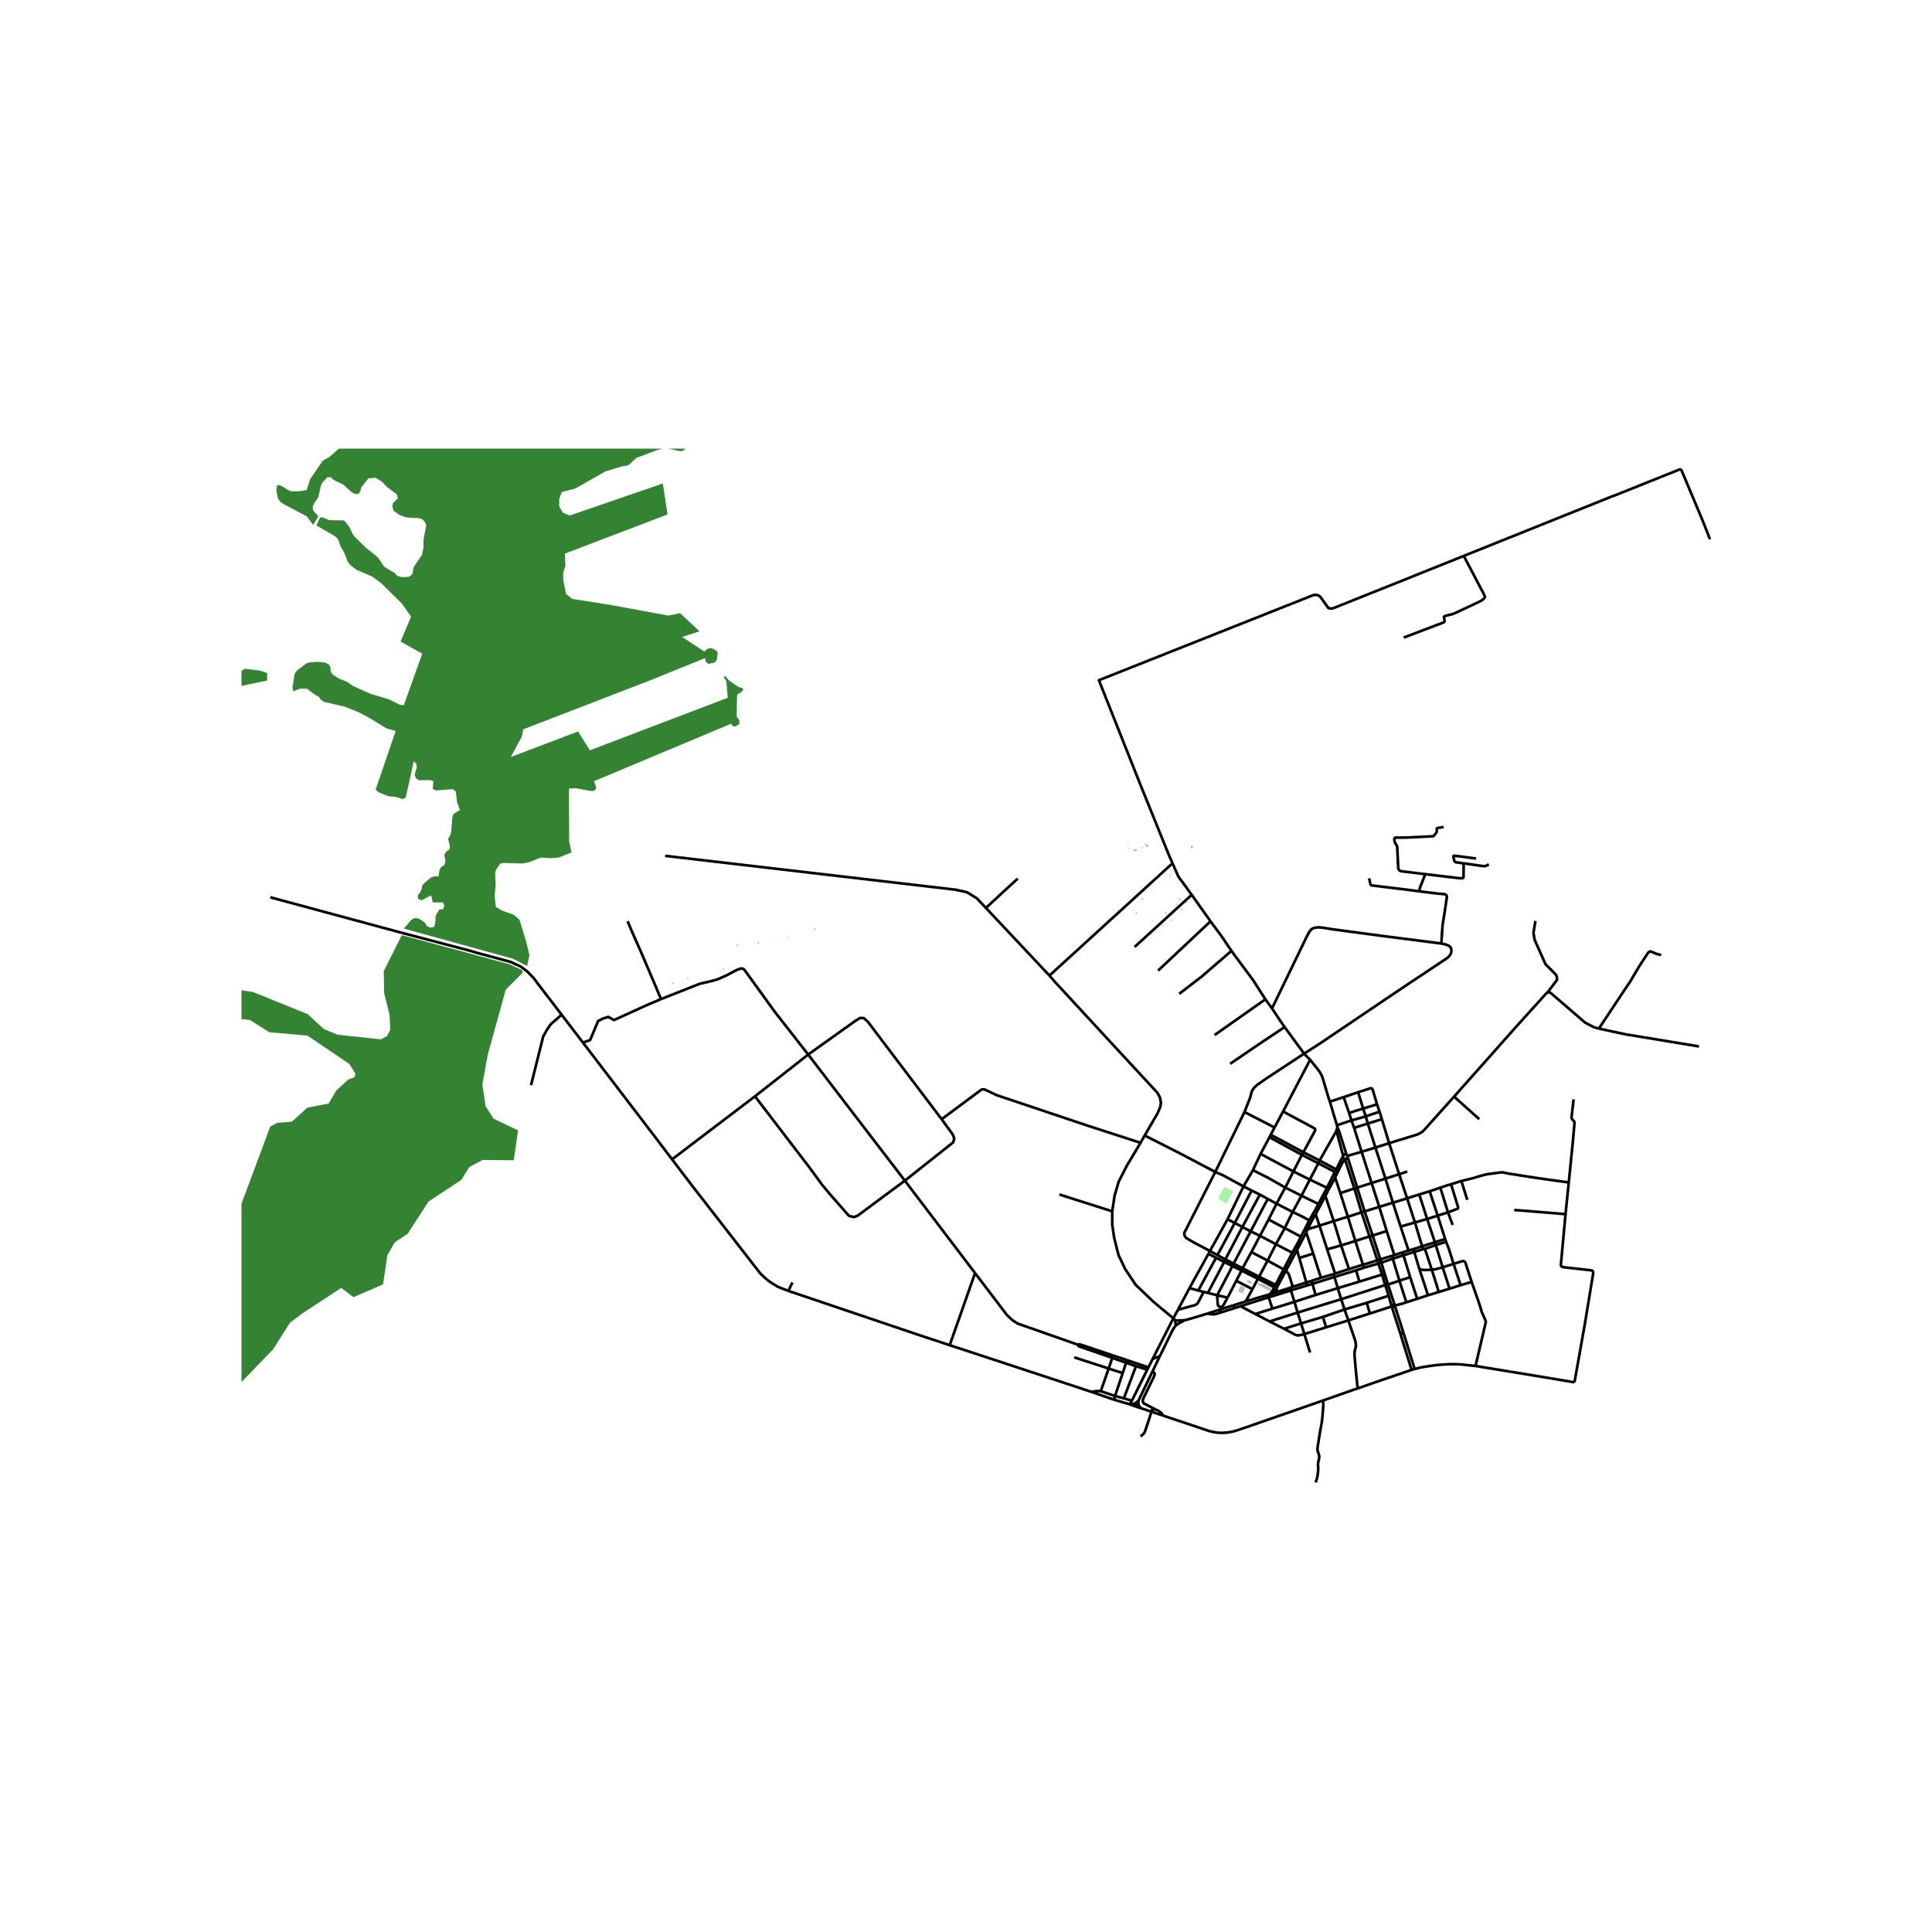 <svg xmlns="http://www.w3.org/2000/svg" width="960" height="960" viewBox="0 0 720 720"><defs><style>*{stroke-linejoin:round;stroke-linecap:butt}</style></defs><g id="figure_1"><path id="patch_1" d="M0 720h720V0H0z" style="fill:#fff"/><g id="axes_1"><path id="patch_2" d="M90 560.002h558V167.198H90z" style="fill:#fff"/><g id="LineCollection_1"><path d="m209.302 378.152-9.109-11.87-1.235-1.706-2.549-2.62-2.439-1.809-3.826-1.713-12.384-3.334-2.559-.77-26.376-6.936-48.094-13.002M209.302 378.152l7.94 10.389M197.903 404.414l4.507-18.09 1.514-2.717 1.363-1.938 4.015-3.517M424.287 521.965l5.202-10.852M424.287 521.965l-.932.8M424.287 521.965l-.083.89M293.812 481.084l1.49-3.153M285.765 476.828l1.38 1.033 2.723 1.695 3.944 1.528M353.926 501.312l-11.386-3.762-48.728-16.466M395.064 514.845l-41.138-13.533M395.064 514.845l11.699 3.87M433.431 527.548l17.365 5.81 1.412.297 1.573.274 1.539.058 2.077-.108 2.178-.414 2.229-.663 31.149-10.833M505.995 517.43l-1.126.34-11.916 4.199" clip-path="url(#pc56f2f2ab5)" style="fill:none;stroke:#000"/><path d="m490.304 552.448.53-1.615.201-1.01.186-1.649.042-1.176-.093-1.201.042-.538.135-.605.252-1.21.034-.546-.042-.53-.152-.58-.218-.505-.16-.497-.06-.471-.016-.523.135-1.043.748-4.713.731-4.017.244-2.103.252-3.264.085-1.358-.068-.663-.16-.662M425.222 524.802l3.263 1.091M425.222 524.802l-1.825-.584M425.222 524.802l-.564-.605-.32-.63-.134-.712M491.725 456.753l5.315-1.69M491.725 456.753l-4.415 1.35M491.725 456.753l-1.424-4.28M491.725 456.753l2.87 8.834M508.544 451.452l-2.767-8.863M508.544 451.452l5.458-1.682M508.544 451.452l-1.152.356M508.544 451.452l2.994 8.995M519.098 448.205l5.29-1.624M519.098 448.205l-5.096 1.565M519.098 448.205l-2.784-8.97M519.098 448.205l2.867 8.895M474.844 481.864l-1.535.433M474.844 481.864l.732-1.51M474.844 481.864l-.231 1.064M474.844 481.864l1.402-.48M487.31 458.103l1.446-2.908 1.545-2.721M487.31 458.103l-.528 1.162M497.566 438.823l.456-.974M497.566 438.823l1.935 5.82M497.566 438.823l-2.25 4.18M501.194 432.182l1.052-.891M501.194 432.182l.18.26 2.513 7.864.856 2.59M500.549 430.732l-.023.443.062.328.152.252.227.224.227.203M498.022 437.849l2.127-4.333.498-.684.547-.65M500.549 430.732l-.957 1.824-1.61 3.274M500.549 430.732l1.078-1.039M500.549 430.732l-2.506-9.28M497.982 435.83l-.53.903M497.982 435.83l-6.196-3.35M484.804 460.86l-1.057 2.135M484.804 460.86l-6.005-3.172M484.804 460.86l3.136-6.07M473.31 482.297l-.813.24M474.909 479.735l-.872 1.532-.728 1.03M507.392 451.808l-5.088 1.64M507.392 451.808l2.977 8.97M507.392 451.808l-2.65-8.913M513.32 469.67l.349 1.214M513.32 469.67l-2.958.943-2.423.716M513.32 469.67l1.094-.339M510.369 460.778l1.105 3.314 1.846 5.578M518.64 486.88l.106.33M518.64 486.88l-8.09 2.607M518.64 486.88l-.1-.35M519.786 486.538l-.119-.37M524.102 485.336l-1.649.53-2.667.672M519.786 486.538l.104.326M517.248 478.652l-.147-.481M521.52 477.26l-2.262.795-2.01.597M517.248 478.652l.12.372M514.414 469.331l-2.876-8.884M514.414 469.331l.353 1.233M514.414 469.331l4.28-1.314M464.195 485.03l-4.545 1.425M466.75 480.417l-2.007 3.714-.548.9" clip-path="url(#pc56f2f2ab5)" style="fill:none;stroke:#000"/><path d="m472.497 482.537-3.917 1.156-4.385 1.337M485.023 445.612l3.111-6.004M485.023 445.612l-3.28 6.046M485.023 445.612l6.296 3.07M485.023 445.612l-6.039-3.048M491.305 433.536l-3.17 6.072M491.305 433.536l6.147 3.197M491.305 433.536l.48-1.056M491.305 433.536l-6.125-3.161M473.086 423.806l-3.295 6.209M473.086 423.806l.466-.913M473.086 423.806l1.223.669 10.871 5.9M497.452 436.733l-.339.692M473.552 422.893l1.446-2.709M485.729 429.412l-10.848-5.823-1.33-.696M478.984 442.564l3.028-6.005M478.984 442.564l-3.254 6.014M466.923 436.087l5.726 2.887 6.335 3.59M491.319 448.682l-.832 1.598M494.066 443.51l-2.236 4.236-.511.936M469.791 430.015l-2.868 6.072M482.012 436.56l-11.16-5.964-1.06-.581M482.012 436.56l6.122 3.048M482.012 436.56l3.168-6.185M488.134 439.608l6.383 3.047M494.517 442.655l-.451.855M494.517 442.655l.799.348M494.517 442.655l2.596-5.23M495.316 443.003l-.438.845M450.92 466.21l6.553-11.826M450.92 466.21l-.57 1.061M452.89 436.758l-11.564 22.753.06.588.167.555.345.488.471.398 2.64 1.557 5.91 3.112M450.92 466.21l2.783 1.524M463.418 442.142l-5.945 12.242M463.418 442.142l3.039 1.544M463.418 442.142l3.505-6.055M452.89 436.758l2.884 1.234 7.644 4.15M452.89 436.758l10.89-22.338M426.593 423.167l10.462 5.294 3.33 1.706 12.504 6.591M481.743 451.658l-6.013-3.08M478.8 457.688l1.278-2.684 1.665-3.346" clip-path="url(#pc56f2f2ab5)" style="fill:none;stroke:#000"/><path d="m487.94 454.79-2.531-1.359-3.666-1.773M487.94 454.79l2.547-4.51M455.122 487.875l-5.184 1.676M455.122 487.875l.448-.834M455.122 487.875l-.78 1.437M455.122 487.875l4.528-1.42M475.73 448.578l-3.272-1.776M475.73 448.578l-2.969 5.914M485.18 430.375l.549-.963M478.19 414.171l1.384.806 10.242 5.505.193.187.089.231.016.237-.042.253-4.343 8.022M485.729 429.412l6.057 3.068M548.439 477.74l-4.112 1.201M541.703 471.015l3.246-1.027h.412l.412.15.294.281 2.372 7.322M549.885 509.057l3.802-16.217v-.431l-.101-.356-.194-.414-1.186-2.692-.647-2.187-.867-2.6-.74-2.071-1.513-4.348M462.3 486.793l5.513 2.897M462.3 486.793l10.496-3.342M462.3 486.793l-2.278.721M478.53 495.192l-5.382-2.725M478.53 495.192l6.345-1.991M486.096 497.17l-1.654.407-.48.067-.546-.009-.58-.149-4.306-2.294M517.492 482.909l1.047 3.621M517.492 482.909l-8.174 2.617M516.329 479.29l.423 1.153.74 2.466M473.148 492.467l-5.335-2.777M473.148 492.467l10.436-3.313M516.188 478.908l.14.381M516.188 478.908l-16.355 5.268M516.188 478.908l-.113-.39M525.532 475.968l-2.499-8.158M525.532 475.968l2.614 8.059M525.532 475.968l-4.012 1.292M467.813 489.69l6.37-1.983M515.056 474.986l1.02 3.531M515.056 474.986l-8.446 2.639M515.056 474.986l-1.387-4.102M438.176 493.97l1.264-.879.975-.503 1.119-.575M449.938 489.551l-6.169 1.854-1.089.312-1.146.296M437.962 492.053l.942.05 2.63-.09M432.227 505.43l4.78-9.78.64-.982.529-.698M437.962 492.053l.093.844.121 1.073M449.938 489.551l1.606.24.858.026.79-.142 1.15-.363M513.669 470.884l1.098-.32M513.669 470.884l-5.29 1.55M514.767 470.564l4.268-1.487M514.767 470.564l2.334 7.607M538.911 462.773l-.345-1.046M541.703 471.015l-1.548-4.953-.572-1.582-.672-1.707M538.911 462.773l-3.828 1.223M533.596 473.202l-2.573-7.795M537.64 472.299l-2.766.737-1.278.166M528.954 472.945l.627.19.685.125 1.337.04 1.993-.098M536.17 481.484l-.699-2.344-1.875-5.938M544.327 478.941l-4.12 1.317M544.327 478.941l-2.624-7.926M541.703 471.015l-4.062 1.284M532.792 443.95l3.975-1.344M532.792 443.95l-3.878 1.196M532.792 443.95l2.993 9.077M527.306 455.576l4.558-1.296M527.306 455.576l-5.34 1.524M527.306 455.576l-2.918-8.995M527.306 455.576l2.674 8.888M535.785 453.027l2.781 8.7M535.785 453.027l3.845-1.206M535.785 453.027l-3.921 1.253M546.808 447.136l-2.191-7.022M544.617 440.114l-3.848 1.224M584.627 440.665l-12.271-1.712-10.269-1.615-2.115-.452-1.425.129-1.345.182-1.38.199-1.471.165-1.48.357-2.01.546-1.59.505-2.11.547-2.544.598M536.767 442.606l2.48-.837 1.522-.43M539.63 451.82l3.553-1.358.143-.141.071-.186.013-.203-2.64-8.594M536.767 442.606l2.863 9.215M539.63 451.82l1.716 4.683M528.914 445.146l-4.526 1.435M528.914 445.146l2.95 9.134M531.864 454.28l2.881 8.684M534.745 462.964l-4.765 1.5M534.745 462.964l.338 1.032M538.566 461.727l-1.831.572-1.99.665M535.083 463.996l2.558 8.303M535.083 463.996l-4.06 1.411M537.64 472.299l2.566 7.96M540.206 480.258l-4.036 1.226M536.17 481.484l-4.029 1.242M531.023 465.407l-.681.15M532.141 482.726l-3.995 1.3M528.954 472.945l2.355 7.057.832 2.724M527.062 466.559l-.294-1.06M527.062 466.559l1.892 6.386M527.062 466.559l3.28-1.002M527.062 466.559l-4.029 1.25M526.768 465.499l-1.85.542M526.768 465.499l3.212-1.035M528.146 484.027l-4.044 1.309M523.033 467.81l-.412-1.052M523.033 467.81l-3.998 1.267M522.621 466.758l-3.001.952M522.621 466.758l2.297-.717M524.102 485.336l-2.582-8.076M521.52 477.26l-2.485-8.183M519.035 469.077l-.34-1.06M518.694 468.017l.926-.307M502.104 430.784l-.477-1.09M502.104 430.784l5.33-1.546M502.104 430.784l.142.507M595.87 383.334l9.973 2.137 27.314 4.506M510.55 489.487l-1.232-3.96M510.55 489.487l-8.061 2.59M509.318 485.526l-8.25 2.476M502.489 492.078l2.556 7.528.16.73.067.703.026.671-.328 1.391-.152.787-.042 1.028.518 5.987.572 5.649.13.878" clip-path="url(#pc56f2f2ab5)" style="fill:none;stroke:#000"/><path d="m526.06 510.515-13.488 4.588-6.577 2.327M502.489 492.078l-1.421-4.076M502.489 492.078l-8.283 2.573M501.068 488.002l-8.055 2.77M501.068 488.002l-1.235-3.826M499.833 484.176l-16.249 4.978M499.833 484.176l-1.296-4.125M498.537 480.051l8.073-2.426M498.537 480.051l-8.267 2.56M498.537 480.051l-1.225-4.154M497.312 475.897l-.39-1.051M497.312 475.897l8.061-2.48M497.312 475.897l-8.186 2.548M496.922 474.846l-4.654 1.359M496.922 474.846l.617-.215M506.61 477.625l-1.237-4.208M505.373 473.417l3.006-.983M494.206 494.65l-1.193-3.878M494.206 494.65l-8.11 2.52M493.013 490.772l-8.138 2.429M486.096 497.17l-1.221-3.97M486.096 497.17l2.122 6.884M484.875 493.2l-1.29-4.046M483.584 489.154l-1.185-4.004M482.399 485.15l7.87-2.54M482.399 485.15l-8.215 2.557M482.399 485.15l-1.312-4.266M481.087 480.884l-.3-.974M481.087 480.884l6.08-1.845M481.087 480.884l-6.474 2.044M480.787 479.91l-4.541 1.474M480.787 479.91l.972-.364M490.27 482.61l-1.144-4.165M489.126 478.445l-.396-1.084M489.126 478.445l-1.958.594M488.73 477.36l-1.898.599M488.73 477.36l3.538-1.155M474.184 487.707l-1.388-4.256M472.796 483.451l1.817-.523M472.796 483.451l-.299-.914M475.385 478.805l-4.118-2.015M475.385 478.805l-.476.93M478.362 473.044l-1.404 2.68-1.573 3.081M469.233 475.794l-.445.79M469.233 475.794l-6.146-3.147M472.391 469.798l-.917 1.706-2.24 4.29M469.233 475.794l2.034.996M462.695 473.5l6.093 3.085M463.087 472.647l-.177.398-.215.455M460.717 477.315l1.7-3.26.278-.555M459.29 471.844l1.176.563 2.229 1.093M468.788 476.585l2.076 1.068M466.75 480.417l1.1-2.093.938-1.74M474.909 479.735l-4.045-2.082M463.087 472.647l-3.351-1.727M466.37 466.61l-1.707 3.09-1.576 2.947M466.37 466.61l3.186-6.064M466.37 466.61l6.021 3.188M472.391 469.798l3.12-6.113M472.391 469.798l5.971 3.246M478.362 473.044l.875.473M478.362 473.044l3.238-6.187M479.237 473.517l1.315-2.425 2.796-5.268M481.76 479.546l-1.388-4.506-.53-.828-.605-.695M479.237 473.517l-3.661 6.837M481.76 479.546l5.072-1.587M469.556 460.546l3.205-6.054M469.556 460.546l5.955 3.139M469.556 460.546l-3.473-1.668M475.511 463.685l3.288-5.997M475.511 463.685l6.089 3.172M481.6 466.857l2.147-3.862M472.761 454.492l6.038 3.196M491.786 432.48l6.257-11.027M498.794 420.841l-.751.612M498.794 420.841l-.417-.723M501.627 429.693l-2.417-7.628-.416-1.224M478.19 414.171l-3.192 6.013M478.19 414.171l10.061-19.233M469.52 445.198l2.938 1.604M469.52 445.198l-3.063-1.512M469.52 445.198l-6.522 12.06M474.998 420.184l-11.218-5.764M485.993 392.664l-14.039 9.232-3.523 2.476-1.077 1.002-.58.837-.345.745-.53 2.08-2.12 5.384M530.342 465.557l-.362-1.093M524.388 446.581l-2.969-8.986M517.693 426.032l-5.112 1.632M517.693 426.032l-2.707-8.93M517.693 426.032l3.726 11.563M541.896 408.671l-11.16 12.458-.706.654-.857.555-1.094.497-10.386 3.197M524.918 466.041l-2.953-8.94M512.58 427.664l-5.146 1.574M512.58 427.664l-2.842-8.962M512.58 427.664l3.734 11.57M519.62 467.71l-2.835-8.937M514.002 449.77l-2.843-8.887M514.002 449.77l2.783 9.003M507.434 429.238l-2.796-8.91M507.434 429.238l3.725 11.645M499.5 444.644l5.243-1.749M499.5 444.644l2.804 8.803M504.743 442.895l1.034-.306M505.777 442.59l-3.53-11.3M505.777 442.59l5.382-1.707M511.16 440.883l5.154-1.649M516.314 439.234l5.105-1.64M521.42 437.595l3.036-1.024M508.379 472.434l-.44-1.105M507.94 471.329l-5.217 1.623M507.94 471.329l-2.836-8.845M502.304 453.447l-5.264 1.616M502.304 453.447l2.8 9.037M486.832 477.959l-2.626-9.145M486.832 477.959l.336 1.08M483.348 465.824l1.239-2.333M483.348 465.824l.858 2.99M486.782 459.265l2.616 7.907M486.782 459.265l-2.195 4.226M492.268 476.205l-2.87-9.033M497.539 474.63l-2.945-9.043M497.539 474.63l5.184-1.678M490.3 452.474l.92-1.678M502.723 472.952l-2.934-8.828M497.04 455.063l-3.112-9.38M497.04 455.063l2.75 9.06M493.928 445.684l.95-1.836M493.928 445.684l-2.708 5.112M484.206 468.814l5.192-1.642M494.594 465.587l5.195-1.463M499.79 464.124l5.314-1.64M505.104 462.484l5.265-1.706M510.369 460.778l1.169-.331M511.538 460.447l5.247-1.674M421.815 522.003l-2.99-.885M421.815 522.003l5.72-11.554M421.815 522.003l-.781 1.349M410.218 518.45l5.322 1.794M410.218 518.45l2.951-8.442M406.763 518.714l1.766-.315 1.69.051M414.492 506.044l-1.323 3.964M414.492 506.044l5.165 1.81M414.492 506.044l.318-.903M401.552 501.082l.43.625 12.51 4.337M400.336 505.843l12.833 4.165M413.17 510.008l5.231 1.697M418.401 511.705l1.256-3.851M418.401 511.705l-2.86 8.54M415.168 521.628l.372-1.384M415.168 521.628l-8.405-2.914M415.168 521.628l5.866 1.724M415.54 520.244l3.284.874M419.657 507.854l3.693 1.282M419.657 507.854l.344-.97M418.824 521.118l4.526-11.982M423.35 509.136l4.184 1.313M421.53 523.527l-.496-.175M421.53 523.527l1.093.432M423.355 522.764l-1.101.505-.723.258M422.623 523.96l.774.258M423.355 522.764l-.462.704-.27.491M427.534 510.449l.45-.886M427.984 509.563l-7.983-2.68M427.984 509.563l1.565-3.097M363.375 474.44l11.937 15.713 1.991 1.846 1.992 1.27 22.257 7.813M414.81 505.14l-12.52-4.184-.738.126M437.27 491.288l1.723-3.182M437.27 491.288l-7.721 15.178M437.27 491.288l.692.765M414.496 451.425v5.003l.74 4.97 1.615 6.361 2.522 5.268 3.869 5.797 6.647 6.346 7.38 6.118M414.496 451.425l-19.691-6.277M425.052 425.893l-5.04 8.404-3.094 6.03-1.514 5.102-.908 5.996M426.593 423.167l-1.541 2.726M391.093 363.56l2.026 2.34 18.993 20.573 19.241 20.794.937 1.751.352 1.913-.23 1.567-1.017 2.403-4.802 8.266M526.06 510.515l1.136-.324M526.06 510.515l-4.18-13.484M527.196 510.191l-4.177-13.508M549.885 509.057l-5.55-.588-1.91-.075-2.471.008-2.565.141-2.607.248-2.7.382-2.497.422-2.389.596M498.377 420.118l-.118-.77M498.377 420.118l-.334 1.335M502.775 414.792l-2.027-5.922M502.775 414.792l.883 2.759M508.014 413.127l-3.06.928-2.18.737M508.014 413.127l-1.884-6.096M508.014 413.127l.95 2.907M508.014 413.127l5.172-1.582M503.658 417.55l.98 2.777M503.658 417.55l5.307-1.516M503.658 417.55l-5.399 1.798M508.965 416.034l.773 2.668M508.965 416.034l5.146-1.73M514.11 414.304l-.924-2.759M514.11 414.304l.876 2.799M504.638 420.327l5.1-1.625M509.738 418.702l5.248-1.6M586.761 515.152l-15.338-2.567-21.538-3.528M485.993 392.664l1.552 1.62.706.654M495.618 410.56l-.496-1.4-2.296-7.712-.479-1.076-.69-1.135-.924-1.201-2.482-3.098M485.993 392.664l-7.252-9.91M537.128 351.618l1.59.348 1.143.455.555.407.353.596.127.638-.034.753-.202.63-.37.638-.496.538-.589.497-16.786 11.174-30.484 20.567-5.942 3.805M460.717 477.315l-3.227 6.273M460.717 477.315l6.034 3.102M250.458 432.059l30.898-23.49M285.765 476.828l-2.387-2.21-25.817-33.23-7.103-9.329M217.243 388.54l27.573 36.073 5.642 7.446M301.192 392.994l36.017 47.003M301.192 392.994l-19.836 15.576M246.342 372.326l14.465-5.72 3.901-.89 2.646-.735 3.392-1.485 3.713-1.98.896-.339.76-.24.67.041.588.414.584.768 10.887 15.053 12.348 15.78" clip-path="url(#pc56f2f2ab5)" style="fill:none;stroke:#000"/><path d="m350.923 417.092-27.502-36.308-1.44-1.337-1.452-.099-1.91 1.205-17.427 12.44M337.21 439.997l26.165 34.443M281.356 408.57l20.161 26.323 4.802 6.576 3.113 3.739 6.96 7.913 1.875.461 1.406-.577 17.536-13.008M350.923 417.092l4.125 5.687.585 1.5-.4 1.434-18.024 14.284M363.375 474.44l-9.45 26.872M425.052 425.893l-19.3-6.249-34.36-11.52-4.544-2.157-1.02.049-14.905 11.076M367.413 338.36l-3.375-3.592-3.684-2.262-4.304-.939-108.181-12.623M436.96 321.713l-45.867 41.847M545.504 207.17l-29.434 11.815-1.11.431-17.861 7.157-.976.232-1.077-.199-2.993-4.175-.875-.63-1.312-.132-.908.299-79.435 31.528 15.455 38.912 10.66 26.305 1.323 3M444.118 333.47l-4.967-6.796-2.19-4.961M391.093 363.56l-23.68-25.2M444.118 333.47l7.006 9.873M444.118 333.47l-21.293 19.44M451.124 343.343l-19.553 18.38M458.927 354.36l-3.7-5.467-4.103-5.55M471.567 372.408l-4.566-7.131-6.526-8.789-1.548-2.128" clip-path="url(#pc56f2f2ab5)" style="fill:none;stroke:#000"/><path d="m439.46 370.371 8.358-6.427 11.11-9.584M471.567 372.408l2.48 3.397M471.567 372.408l-18.946 13.337M474.048 375.805l3.355 5.044 1.338 1.905M458.44 396.444l10.756-7.32 9.545-6.37M474.048 375.805l12.993-26.887.714-1.309.513-.795.454-.48.623-.398.589-.19 1.354-.158 1.396.1 4.179.662 18.922 2.535 21.343 2.733M529.013 332.194l6.156.746 3.153.298.379.124.31.215.16.382.017.472-.832 5.64-.74 4.573-.488 6.974M626.434 174.752l7.808 18.57 3.027 7.642" clip-path="url(#pc56f2f2ab5)" style="fill:none;stroke:#000"/><path d="m545.504 207.17 55.335-22.213.841-.283 24.754-9.922M495.618 410.56l1.725 5.823.916 2.965M506.13 407.031l4.483-1.425.344-.05.278.092.193.215.123.216 1.635 5.466M443.286 480.035l7.064-12.764M443.286 480.035l-4.293 8.07M443.286 480.035l3.27.902M446.557 480.937l2.018.539M446.557 480.937l6.632-12.203M457.49 483.588l-1.92 3.453M457.49 483.588l-3.878-.886M448.575 481.476l-2.22 4.19-.344.34-.354.233-.471.181-6.193 1.686M448.575 481.476l1.573.356M453.612 482.702l.202 3.404.139.389.228.332.33.168 1.059.046M453.612 482.702l-3.464-.87M453.612 482.702l5.677-10.858M459.736 470.92l-3.094-1.576M459.736 470.92l6.347-12.042M459.736 470.92l-.447.924M472.458 446.802l-6.375 12.076M466.083 458.878l-3.085-1.62M457.473 454.384l2.677 1.392M462.998 457.258l-2.848-1.482M462.998 457.258l-6.356 12.086M456.642 469.344l-2.94-1.61M456.642 469.344l-.422.95M450.148 481.832l6.072-11.537M484.587 463.49l-.84-.495M491.22 450.796l-.733-.516M456.22 470.295l3.07 1.549M456.22 470.295l-3.03-1.561M450.35 467.271l2.84 1.463M497.113 437.425l.91.424M495.618 410.56l5.13-1.69M500.748 408.87l5.382-1.839M583.43 452.472l-1.727 18.804.013.315.1.22.16.194.27.132.908.17 9.776 1.094.37.107.26.166.13.248.026.298-.033.647-3.12 18.9-3.802 21.385M584.627 440.665l-1.196 11.807M586.442 409.698l-.786 6.689.067.38.135.286.247.328.412.377.148.232.088.285.008.39-.68 7.55-1.454 14.45M541.896 408.671l9.375 8.411M576.729 369.857l-.353.22-10.731 11.865-13.01 14.645-10.739 12.084M583.43 452.472l-17.39-1.414-1.732-.116M595.87 383.334l.571-.886 9.974-15.05.916-1.268 3.633-6.146 3.17-4.837.345-.336.232-.14.206-.067.269.02.332.08 1.905.824 1.11.265.538.1M576.729 369.857l.463-.05.412.084.378.215 12.261 10.585.572.448 3.246 1.697 1.808.498M217.243 388.54l2.676-.94 2.994-7.124 1.95-.96 1.817-.531 2.148 1.154 12.283-5.594 5.23-2.22M233.896 343.302l1.396 3.38 3.347 7.537 5.415 12.673 2.288 5.434M423.397 524.218l.236-.41.571-.953M572.213 343.202l-.74 4.44.437 2.585 4.037 9.078 3.935 3.976.303.762.067 1.126-3.523 4.688M523.019 496.683l-3.13-9.819M523.019 496.683l-1.14.348M521.88 497.03l-3.134-9.82M494.878 443.848l-.812-.338M460.022 487.514l-.372-1.06M460.022 487.514l-5.68 1.798M476.246 481.384l-.67-1.03M517.368 479.024l-1.04.265M517.368 479.024l2.3 7.145M517.1 478.17l-1.025.347M519.89 486.864l-1.144.346M519.667 486.169l-1.128.361M529.013 332.194l.017-.488.05-.456.118-.497 1.96-4.978" clip-path="url(#pc56f2f2ab5)" style="fill:none;stroke:#000"/><path d="m545.521 321.774-.059.505-.059 4.771-.437.266-1.278-.05-12.53-1.491M538.011 308.223l-2.178.315-.362.232-.05.256.017 1.003-.379.587-.816.978-.344.066-10.016.48-3.6.009-.32.041-.293.216-.042.406.126.927.269.613.42.613.245.472.403 8.209.143.398.437.455.58.19 8.907 1.086M529.013 332.194l-4.28-.588-5.248-.63-6.963-.852-1.245-.141-.26-.1-.178-.157-.134-.248-.462-2.138M470.864 477.653l.403-.863M414.81 505.14l5.19 1.743M428.485 525.893l.636.212M428.485 525.893l1.883-.76M433.431 527.548l-4.31-1.443M430.368 525.133l1.556.737.959.812.548.866M429.489 511.113l.686.478.177.605-.379.969-3.868 7.95-.286.945.37.911 4.18 2.162M429.489 511.113l2.738-5.684M429.549 506.466l1.35-.565 1.328-.472M429.12 526.105l-1.434 4.436-1.093 3.214-.42.58-1.11.977M367.413 338.36l8.672-8.013 3.212-2.915M545.521 321.774l-2.91-.43-.42-.175-.22-.389-.335-1.524.092-.299.278-.065 8.064 1.06M545.521 321.774l.555.042 5.18.753 1.64.224.74-.05 1.21-.604M545.504 207.17l7.417 14.118.463 1.027-.034.348-.58.639-.858.645-9.233 4.333-1.237.53-2.06.513-1.06.323-.21.232.236 1.54-.076.382-.345.183-14.809 5.624M466.457 443.686l-6.307 12.09M460.15 455.776l-6.447 11.958" clip-path="url(#pc56f2f2ab5)" style="fill:none;stroke:#000"/></g><g id="PatchCollection_1"><path d="m-200.798 111.93 5.49-17.381-3.922-.129-18.82-6.952-2.745.386-6.143 22.788-10.456-4.377.523 8.498-1.438 7.338-1.307 5.02h-2.091l1.045-6.436-.784-3.09v-1.674l-4.574-3.219-3.268-2.575-.718-.873 8.495-30.642 47.052 10.944 7.71-23.304-55.808-17.381 3.398-22.533 1.177-.386 56.593 17.125 6.142-11.974 1.177-9.915 8.887-39.012-18.69-5.794-9.149-2.961-2.222-.902-1.699 6.566-.915 2.447-1.176.257-1.83.258-1.699-1.287 2.614-5.151.915-6.309.392-3.348 1.569-.386 5.489 1.545 4.836 1.417 12.285 3.348 10.325 3.99 3.921 1.804 4.444-12.361.915-9.4-5.62-3.347-6.143-1.674-2.483 1.159-4.051 1.288-4.967 2.96-3.006.902-2.614-.772 4.836-2.06 1.96-3.477.393-1.545h4.313l13.592-4.636 6.273-6.309 2.092-5.665 4.051-11.331.654-5.408 4.967-6.566 4.313-13.778 1.568-6.438.13-1.182-6.534-1.932-4.705-7.467-.131-5.151-1.569-2.318-30.714-12.361-2.353 4.377-.653 3.22.392 3.605-.26.773h-.916l-1.96-.902-1.046-.9-.915-1.289 5.358-19.572 4.836.902 6.928-21.89 3.92 1.159 4.314-10.817 10.848 2.962-9.28 33.736 17.514 5.923 7.45 3.348 5.49.644 2.613-1.159 2.221-6.695 11.895 2.832 1.306 8.112 3.66 9.142-3.921 10.559-16.6-3.863-1.567 6.052-1.307.902-1.961 7.854.654 2.833-2.745 10.815 17.514 4.893-.784 8.37 30.452 8.884 7.581 1.546-.653 9.527-.262 2.833.654 5.022-.523 3.09-2.876-.901-46.79-14.293-.915 7.082-10.717-2.06-8.103-3.09-.915.772.523 2.318 3.398 2.447 19.082 5.922-3.399 15.709.131 1.03 61.298 16.609-1.046 15.193 19.083 5.794 5.489 1.417 3.66-1.16.722.939-1.666 2.736-.794 3.752-2.777 7.425-46.375-13.003-1.045 3.863.13 4.249-.261 3.476-1.046 1.416-1.176-2.446-.523-2.318 1.176-3.733-1.045-3.735-1.7-2.446-31.367-9.657-1.96 4.636-12.025-2.447-3.006 1.16-3.398 5.278-4.836 8.626-.13 4.636 4.051 2.317 5.62 14.55 2.091 2.96.915 9.4 1.307 1.416 73.534 23.945 1.5 4.708 37.24 14.948 22.056 9.877 30.078 6.824 16.042 5.207 32.66-15.336 10.119 2.757 18.515 4.878 20.236 6.998 10.119 2.757-5.813 21.843-12.056-2.12-8.611 6.15-4.09 6.15-5.168 9.118-3.66 1.485-21.097-17.814-6.89-2.969-24.542-6.998-11.84 35.84 10.118 2.12 5.597.636-1.291 4.665 4.951 2.12 2.368 3.606-2.153 4.03-5.812-.637-4.736-2.545-2.584-.212-10.334 5.726-1.722 7.21-4.306 3.605-2.368 6.15 4.306 4.878-4.09 2.544-6.674 4.665-4.771 3.227-3.285.957-3.134-1.393-14.165-12.318-3.873.98-8.19 3.38-5.865 3.925-3.985 1.962-10.513-.545-3.763 2.507-3.541 2.616-10.57 27.416-1.389.456-.926-3.345.772-3.8-6.328-1.673-1.853 4.561-12.04-2.129-.926-3.496-11.816 5.769-7.697-3.44 11.109-6.252 6.903-2.814.952-6.018-1.11-3.595 1.269-3.282 2.618.077-.714 3.127 3.016-.078 1.349-1.095 10.014-31.394.927-7.754.926-5.17-5.866-5.017 8.18-2.128 3.088-7.45 3.241-6.842-.154-6.843-8.798-5.321-2.316-5.474-3.704-6.538-2.007-2.737-5.093-1.673-3.972 15.241-2.418 6.618-31.31-12.244.45-21.606-42.262-.554-21.365-2.03zM149.75 348.503l40.23 10.868 4.643 2.187.135.994-6.257 6.229-6.728 24.252-2.018 11.132 1.211 8.084 2.96 4.639 9.15 4.373-1.615 11.132-11.572-.133-4.978 2.65-2.96 4.772-12.245 8.084-7.804 12.059-4.844 3.18-2.69 4.772-1.615 10.866-11.034 4.77-4.574-3.444-14.533 9.54-4.574 3.446-6.19 9.807-19.913 20.673-.27 10.866 2.422 4.77.808 5.036-2.422.265-7.804 4.241-4.306 3.445-3.499 3.976-1.076 3.975 4.575 2.916 5.92 9.01 15.339 5.036 5.113-.265 2.153-5.035 4.306-3.843.539 2.782-3.096 4.639-.807 5.3 1.076 5.301 4.037 3.445-1.48 5.433 2.691 10.601 3.23 4.373.672 2.65-2.556 1.325-7.266-4.505-1.48-2.253-2.153-13.25-7.132-4.506-1.345-2.518-6.593-5.698-2.691.927-20.586-2.12-2.96.795-3.23 8.083-3.499 15.77L38.34 618.58l-8.073 7.95-7.535 26.503 3.498 3.976 2.153 4.77-11.033 18.816-3.767 10.866v5.3l5.92 9.01 4.575 2.915 5.113 1.325 10.764-1.325 10.226 3.18 10.495-2.12 7.266 7.95 5.113 1.06 10.495-2.65 12.447-.728 1.614-12.19 4.373-6.89.538 6.625-4.305 14.244 3.296 2.12.27 1.325-3.5 6.095-1.48.133-4.44-3.71-2.825-.133-6.392 2.982-2.488-1.26-7.064 1.59-.539 1.26 1.077.86-.808 1.06-15.271-4.77-3.432-2.186-12.85-2.981-1.412.265-4.844 5.035-2.691 4.97-.673 7.22.942 5.168-3.633 7.023.135 5.167 7.265 14.443.404 7.95 2.018 2.12 3.23 11.13 3.498 4.506-.27 2.517-2.152 1.59 2.288 15.502-1.346 7.95 1.884 4.77-1.211 4.373 42.518 3.577.27.862-.404 5.498-3.23 12.786-.067 10.666-10.024-.066-2.893 17.356-25.161.2-1.346 2.914 1.346 3.71 15.137 1.656 6.862-.464.875 2.584 6.593 1.656 3.835-1.59 6.324-5.366 5.449.133 15.608 5.3 2.624 10.467 1.816 2.185 5.786 3.512 27.18 1.656 5.046-1.391-.404-6.691 3.23-4.373 3.296-9.075.942-.994 2.69.132 1.01.862-2.489 5.1-2.018 10.666 3.969 7.354-2.153 1.656-4.373.33-2.826-.927-27.987-1.258-.672 2.583-2.22 1.657-2.625-.994-2.354-3.445-40.837-.596-.404 8.149 5.584 5.83 1.582 3.013-.27 1.358-2.792 1.855-2.96-2.12-2.792-4.935-3.935-3.875-4.777-8.878-24.623-1.523-1.346.596-4.844 17.886-5.853 3.776-2.758 3.511 1.883 1.656 6.526.067 8.747 4.372 4.978 6.36-1.144 2.053 1.413 3.578 4.575 2.583.807 9.34 4.575 2.518-2.019 5.167-.538 8.081-5.382 6.36-2.96-.132-1.884-1.987-5.382-1.855-1.75-5.3-2.286-16.429-4.441-3.71-2.826-4.902-7.938-3.18-14.397-.264-7.804 3.842-6.19 9.01-11.571 12.586-1.346 7.95-3.633 4.371.807 8.082 2.019 1.855h36.598l2.153 16.163h-31.62l-2.69.927-1.077 2.65-2.288.795-2.69 7.949v8.347l-10.63 3.444-2.557 4.77-.538 5.299 1.345 5.3 2.422 4.636 5.786 5.565-2.287 1.59-2.422-1.193-2.826 7.684.134 2.65 6.863 3.842 5.113 5.696 3.229 7.552 4.979 2.65 3.632 4.106 7.267 3.842 5.112-.927 1.212 2.65 6.862 4.239 1.75 1.987-3.096 7.551-8.477-.264-1.21 2.517-2.826-.266-5.113-2.649-1.884-2.252-.808-5.432-2.287-1.722-5.651-.795-2.018-5.432-4.44-7.154-6.997-5.034-7.67-3.444-3.633-4.372-.942-8.214-1.48-2.253-2.96-.132-6.324 5.3-1.077 2.65-2.421 21.594-1.48 2.252-4.979 3.18-2.69 4.769-.808 10.73-1.48 3.842 1.345 5.167-.672 1.722-9.823-.53-1.883-2.12-1.481-7.948 4.71-10.069 6.458-8.743 3.633-7.42-2.018-6.623-.27-5.83 2.288-5.43 3.364-4.373 1.614-5.3 6.324-5.298.942-2.65.404-2.65-3.094-4.77.672-5.431 4.306-3.18.269-5.564 8.476-6.624 7.401-9.274 4.171-10.07.673-5.563-.269-2.65-7.131-9.01-.808 5.565-10.226-2.252-2.421 8.479-9.823-4.372-11.706 34.976-6.593-1.987 4.575-16.428-11.572-1.458 3.23-11.526-3.634-.928-3.363 14.84-2.692 1.324-2.96 4.769v2.782l4.172 3.312-22 72.005-9.89 27.091h-7.4l20.452-89.821-9.15-.398-3.633 16.693 1.548.066-.337 3.379 2.557.33-3.835 18.946-4.507-.795 2.018-9.605-7.939 2.98-4.373-.33-.74-1.193-.067-5.365 2.019-5.366 2.22-12.917-3.028-2.65h-1.413l-5.517 4.306-5.382 1.458-1.413 9.67 4.306.067-.336 2.186-2.557-.332-1.21 6.36-2.826 4.703-2.355-.795-1.615-2.252-.74-4.04 2.96-2.717 2.288-15.964-1.547-2.319-2.826-.595-4.642-3.247.202-2.517-5.315-3.312-1.346 22.853-4.978.332-.337-2.12-10.966 1.987-1.345 22.655-.067 2.186-.538 10.002-18.232-.066-1.884-1.391 1.278-19.74 2.22-3.312.471-2.451-4.306-3.908-.47-2.716-1.817-2.12-15.137-12.784.74-5.3-4.844-9.473 2.49-3.842 2.96 3.909 8.88 3.113 10.495-6.094 1.412-6.426-.403-2.716 1.345-.066 1.01 1.06 2.556 4.637 3.499 2.319 1.345-.133 3.23-7.287 9.216-.795 1.211-2.385 1.48.266 5.113 1.59-.202 5.233 1.01 2.583 5.45.2 10.696-1.392.135 3.345 3.498 1.69 5.248.794 4.709 4.703 3.97 1.259 3.968-.265 8.208-7.353 5.113-1.458 1.01-6.425 9.687-5.034-.875-5.234-13.387-4.703 6.593-5.763 7.804-1.921.673-2.45 3.7-1.525 4.911-4.835.807-2.65 6.46-1.391 5.986-2.915.606-2.583-5.45-4.505.539-1.192 6.593-.133 2.354-1.192-7.332-4.041 1.48-3.644 2.623-.331 8.477 3.909 4.239.198 8.745 3.246 1.817-7.75 1.951.132 1.682-5.565 5.113.663 1.076-3.312 2.96-.398.404-1.192 7.535 1.656.942-.994.538-4.835-1.076-2.584-12.446-3.975-5.719-.729-2.018-1.92.135-2.717 2.354-.994 9.755.796 4.979 1.788 2.152-.596 5.248 1.59-1.21-3.247-4.374-5.034.807-1.06 3.97.132 1.345-2.251 3.903-1.26 1.883 1.988 1.278-.199-.202-2.65 1.279-.397 2.556.729 1.682 1.854 2.086-3.18 2.354-1.126.337-2.65 8.612.928 1.748-5.63 1.817-.067 1.076-.927-.605-1.193 3.7-.596.874-1.06-.941-2.385 1.614-2.12 2.557-.463 1.951-1.79 6.727.994 1.077-5.365-14.868-2.916 3.095-13.712 23.681 3.71.337-2.32-2.692-11.526-12.11-.862-2.152-1.258-.404-2.65.808-1.06 2.69-.332 12.11 2.32 1.346-.133.942-2.518-5.72-6.757-3.968-1.788-4.44-3.776-14.061-3.445.135-2.65-2.692-.994-2.556-3.247 2.556-5.697 1.144-.728 26.843 4.836-3.296-7.287-16.617-3.843 1.48-13.913-5.584-1.987.269-6.824-2.49-.265.673-5.3 2.49-6.426-9.823-3.047h-5.92l-4.44.861-4.71 2.584-2.96-.133-3.97-1.789-5.852-.662-3.633-1.921-13.657-1.193-.404-1.325 2.556-.994 13.994.266 12.783 4.372 2.623-.596.202-2.65 5.248-.464 3.767-1.789 17.358 5.035 4.642-11.395-6.997-1.06-.606-1.325.807-8.215 4.373-4.836-.874-4.042 2.49-3.18 2.69-.397 3.162-5.83-1.682-9.275.673-2.584-2.153-3.445-10.966-2.982-.874-8.944 1.749-5.035.538-8.083-2.153-5.167-3.633-4.373-2.152-1.855-2.96.397 1.21-2.517 6.997-4.108.135-2.65-.27-5.3-2.153-7.023-2.287-1.59-3.095-4.904-3.498-10.468.673-2.782 2.96-4.638 1.21-10.866 1.885-1.987-.807-8.084-8.612.663-9.015-1.06-.135-7.023h9.284l1.077-2.385-.673-2.915 2.019-1.723 24.623 2.385 1.345-4.108 9.554-8.613.672-16.3-1.076-2.517 4.44-6.625 7.67.132 1.749-2.253.538-5.3-.808-5.301-3.767-7.156-33.503-6.89 4.91-19.215 27.719 9.143.807-2.385-2.019-3.843.606-2.65-2.287-3.645-6.257-3.246-3.7-4.506-8.746.397-3.566-2.252-5.517-1.26-3.363-4.438.134-5.566-3.364-2.452-6.391 2.915-4.104-.662-7.534 3.91 3.464-18.719 6.425-1.855 1.95 1.921 7.267 2.551 5.516-.265 2.288-1.59 2.624-.265 4.104 5.234 5.315-.066 3.228 2.65 6.795.929 6.325 5.035 5.247.663 4.844 2.849 8.006 1.126 1.21-.663 1.615-7.752 4.576-2.982 1.277-3.842-2.892-2.982-3.095-9.541 1.144-3.777 4.373-3.247 1.345-2.319-3.363-6.162.672-2.518 10.294 3.445 13.657-.066 3.095-9.276 4.709-2.783 3.43-10.337 2.02-1.79 4.305-.33 12.648-33.926 2.557-1.392 5.516-.464 5.786-5.235 7.938-1.523 2.759-4.772 4.44-4.108 2.422-.928.337-1.325-2.22-3.578-15.676-10.602-14.196-1.26-7.13-4.505-2.692-.398-10.495 4.374-2.826-.53-4.036-3.844-2.826-.397-10.092 5.3-2.017-1.987 1.748-5.036-3.767-4.24-.942-5.435 1.615-2.252 5.382-.796 1.884 1.855.538 2.651 1.75 2.12 2.017 1.723 2.691.53 5.248-.53 7.266-3.975 5.247-.398 5.382.795 20.318 8.217 6.055 5.566 5.113 2.12 16.146 1.723 2.288-1.192 1.21-2.386-.269-5.566-2.017-8.084-.135-8.217z" clip-path="url(#pc56f2f2ab5)" style="fill:#006400;fill-opacity:.8"/><path d="m150.49 346.052 40.77 11.265 5.18 2.717.874-4.042-1.21-5.037-2.49-8.15-2.086-1.856-4.238-1.524-2.49-1.391-.47-4.042.403-4.175-.202-4.307.27-1.325 1.681-2.386 1.346-.2 7.064.2 2.624-.597 3.902-1.59 3.902.199 2.758-.199 4.912-1.922-.875-4.108-.067-19.747 2.758-.067 5.18.994h1.346l.942-.994-.875-2.65 51.063-21.404.673.894.673.166 1.278-.563.437-.53-.033-1.359-.942-1.193.134-7.753.169-.663 1.21-.563.942-1.027-.236-.663-1.446-.398-3.633-2.451-1.345-1.624-.673.199 1.043 1.756.504 6.097-51.399 19.582-4.373-7.025-25.06 9.51 4.137-7.72.47-2.585 47.128-18.19 20.654-8.35.27 1.325 1.009.862 2.489-.663.672-1.127.27-2.65-1.212-.994-1.345-.53-1.413.397-1.01.928-8.274-5.434 6.458-2.12-7.265-6.76-4.306.928-21.528-3.976-14.33-2.253-2.288-1.856-1.076-5.235v-2.651l.807-2.518-.135-4.64 38.213-14.578-1.748-11.531-34.715 11.928-2.557-1.06-1.346-2.386v-2.65l.942-2.651 5.113-1.326 11.168-6.362 6.055-1.856 2.422-.397 3.095-2.784 8.073-3.048 2.691-.663 5.786 1.26 1.211-.464 1.615-2.055-4.171-1.192-4.306.33-1.346-.198-2.422-1.458-11.975-5.169-5.718-.73-1.279-.596-.538-1.259.874-1.06 1.212-.663 1.682-2.253 3.767-3.91 1.48-2.32.942-2.517-.403-4.64 18.702-6.892 5.383-16.965-1.481-6.098-8.073.928-2.556-5.7 11.302-5.036.135-3.18 1.614-2.254 2.153-1.856 1.48-2.386.135-5.434-.404-2.651-1.076-2.519-1.48-2.518-4.575-3.181-5.517-.398-.807-2.783v-2.651l-.673-2.784-1.076-2.518-.135-8.085 1.211-5.302 2.557-.53 2.018 1.855 1.48 2.253 2.826.663 2.556-.265 1.884-1.988-.135-2.651-2.153-1.988-5.517-.796-.672-2.65 2.018-1.856 2.826-.663 2.287-1.326.673-2.65-4.036-4.11-1.212-2.518-.269-2.651 2.423-3.712 1.748-5.17.538-2.783.135-2.65-.942-2.651-.403-5.567 8.611-1.06-1.615-7.556L273-6.705l1.884 1.855 2.691-.663-1.077-2.518-2.556-1.325-2.153-1.857-2.556-5.567-1.48-2.386-2.423-1.723-1.748-2.12-2.154-1.856-2.421-4.905 1.749-2.253.403-5.435 5.113-12.858 1.615-2.386v-2.783l-5.382-2.12-2.153-3.58.134-7.954-2.286-1.723-2.019-2.386-.673-2.651v-2.916l4.844-14.582-.807-2.65-1.547-23.795-26.777 1.856v3.115l.74 2.718-.067 4.043-.404 1.325-1.95 2.055-1.279.464-4.373-.067-3.027-.53-2.624-1.06-3.499 2.717-4.17 6.032-1.212 2.386-1.883 5.103-1.48 2.386-1.817 2.253-3.498 5.966-16.55-4.971-1.951 19.685-3.902-1.459-4.979 3.58-1.75 1.988-.806 2.651.807 2.518 1.21 2.386 1.885 1.724 18.972 5.302 1.076 5.435v2.65l2.691 4.64.538 2.651.942 2.519 2.557.265.269 2.651-.27 5.567.674 5.435-1.346 5.302v2.783l.942 2.52 5.382 1.192L208.28.983l-.135 2.65.538 5.303-6.727-1.06-2.153-1.724-8.746-.398-1.883-1.988.134-5.435-.942-2.65-2.557-1.326-5.65-.133-2.422-1.59-.673-2.651-1.077-2.519-2.018-1.988-2.153 1.855 1.48 2.386-.403 2.652-1.884 1.988-1.346 2.386-1.883 2.12-1.615 5.303-1.884 1.988-2.825.663L149.48 2.97 148.404.32 146.25-1.67l-2.96-.132-2.69-1.06-2.423-1.326-2.153-1.855-1.346-2.52-1.345-10.604-1.076-2.518-2.153 1.856.807 2.518.673 5.435v2.784l-.404 2.65-2.153 1.724-8.073 3.048-2.287 1.458-4.844-2.916-.404 2.652 1.077 2.386 2.152 1.59-.538 2.651-1.75 2.253-2.287 1.59-2.825.266-1.076 2.386-2.154 1.856-7.265 4.109-2.691.928h-2.96l-2.96-.398-2.288 1.458.942 2.65 2.153 1.724 2.69-.398 2.423-1.192 5.382-.398 5.113-1.325 2.69-.398 2.557-.796 2.153-1.723 1.884-2.12 1.48-2.254 4.171-3.314 2.288-1.325 4.036-3.579 2.557-.663h2.69l2.557.53 6.728 3.977 2.422 1.06 8.073 1.989 4.575 2.783 1.076 2.386-.403 2.651-2.019 1.856-1.076 2.518-.134 2.784-.539 2.783-1.614 5.302v2.651l-3.633 7.29-1.48 2.254-5.92 5.832-2.423 1.193-5.517 1.06-2.69 1.326-2.826.662-5.652.796-5.382 1.59-2.69 1.06-2.288 1.856-1.077 2.52v2.65l2.423 1.06 2.422-.927 1.75-1.989.94-2.518 2.557-.928 2.557-.265 7.939-2.519 5.247.266 2.556-.53 4.979-2.254 2.153-1.458 4.71-6.627 1.075-2.386.404-2.651 1.75-1.988 4.709-2.784 1.346-2.386.941-2.518 2.691-.265 2.557.795 1.614 2.253.673 2.651-1.21 2.518-1.75 2.122-1.48 2.385-1.21 2.386-.674 2.651-.404 2.65.27 2.652.807 2.518 1.749 2.121 37.675 10.737-4.844 14.845-18.165.265-.942 2.518 1.884 2.121.673 2.65-.404 2.652 1.48 5.17v2.65l-2.69-1.193-2.288-1.723-2.557 1.06-2.287 1.59-2.826.531-2.96-.928-2.69-.397-8.612-.663-8.208-1.193-2.826.132-2.69-.795-1.885-2.12-1.076-2.519 1.076-5.302.808-2.518-2.825-.796-2.96.133-.674 2.784v2.65l.27 2.652 1.48 2.253.134 2.783-1.076 2.519-.673 2.65-4.02 10.95-5.813 21.843 4.72 2.597 1.21 2.253.405 2.783-.404 2.784-1.21 2.385-.27 2.651.807 2.519-.269 2.65-1.077 2.65-1.614 2.387-4.171 3.71-2.556 1.459-4.71 6.892-1.278 4.042-2.893.464h-2.826l-1.345-.53-2.49-1.59-1.345-.265-.403 1.392.084 1.06.52 2.65.875 1.193 1.211.862 8.679 4.572 2.354 3.181 1.884-3.18-1.884-2.187-.201-1.326.47-1.259 1.615-2.253.942-4.241.539-1.26 1.883-2.054h1.346l1.009.994 3.7 1.79 3.028 2.783 1.21.662h1.346l.74-1.192.336-1.326 2.625-3.313 2.69-.2 2.355 1.459 1.951 2.054 3.633 2.717.337 1.392-1.884 1.922-.135 1.325.404 1.392 2.22 1.59 2.556.928 4.508.265 1.413.398 1.009.994.47 1.259-1.008 5.5v2.784l-.539 2.65-3.094 4.64-.538 2.65-1.279.994-1.345.066h-1.615l-1.413-.464-.942-1.06-3.834-2.253-2.355-3.512-4.71-3.778-4.036-4.042-.807-1.126-1.211-2.585-1.817-2.253-5.65-.133-2.557-1.06-.808.132-1.345 2.916 7.064 4.109 1.009 1.06.875 2.585 1.345 2.253 1.48 3.777.875.994 2.22 1.723 5.987 2.585 3.297 2.452 7.737 7.62 3.364 4.838-3.902 9.278 8.073 4.506-6.863 19.218-1.547-.2-3.97-1.987-6.861-2.054-6.526-2.916-2.422-1.657-2.893-1.127-2.355-1.523-.74-1.193v-1.392l-.673-1.193-1.412-.663-2.826-.264-2.893.198-1.278.464-3.364 2.518-.874 1.127-.875 5.301.337 1.392 2.421-.994h2.624l3.23 2.386 1.278.662.672 1.06 1.144.795 8.006 1.856 4.844 1.988 3.633 1.856 6.795 4.175 3.498.994-7.468 21.801 1.01.994 3.767 1.525 2.624.198 2.69.861 1.144-.662 2.96-13.452.943.994.202 1.325-.808 2.584.404 1.326 1.076.862 4.306-.067 1.21.398-.268 2.85 1.143.595 6.46-.464 1.008.929.471 3.976 1.077 2.85-2.423 1.523-.403 1.325-.47 5.434-.405 1.326-.74 1.126.673 2.585-.067 1.325-1.278.928-.74 1.126.47 2.65-.538 1.26-1.21.728-.539 1.26-.269 2.054-1.548.066-1.345.464-2.22 1.921-1.009.994-.202 1.326-.538 1.259-.875 1.06.067 1.392 1.278.53 3.634-1.856.538 2.65h3.835l.538 1.26-.538 1.26-1.346.066-1.413 2.451-.134 2.85-.471 1.258-1.413.266-1.278-.663-.74-1.26-1.212-.86-1.278-.663-1.412-.132-1.144.728zM67.403 234.128l5.786-15.375-7.4-4.77-2.826-.664-2.96.928-2.02 5.302-2.152 1.988-10.226-5.302-1.884-2.385-1.749-8.086-1.883-2.12-7.805-3.18-8.207-.266-1.346-3.711-3.633 2.784 2.018 7.951 3.096 4.507 2.287 1.59 4.71-2.65 5.112.132 2.96 7.555 21.394 15.241 1.615 5.037 6.997 4.108 8.476 7.688-.134 2.65-2.96.796-14.263.795-7.938 2.783v2.65l7.938 2.916.807 2.65 2.288-1.324 3.633-7.422 5.247-1.458 7.805.132 4.978-2.385 2.556.265 1.615 2.253 10.226-2.12v-2.784l-2.691-.927-5.651-.663-2.288 1.458-5.517-1.59-12.109-12.99z" clip-path="url(#pc56f2f2ab5)" style="fill:#006400;fill-opacity:.8"/></g><path id="PatchCollection_2" d="m453.888 446.778 3.235 1.728 2.461-4.533-3.28-1.683z" clip-path="url(#pc56f2f2ab5)" style="fill:#90ee90;fill-opacity:.8"/><g id="PatchCollection_3"><path d="m443.832 316.15-.05-.861.712-.041.05.861zM436.314 327.2l-.32-.133.123-.287.32.133zM436.18 326.487l-.337-.281.306-.355.336.282zM433.22 345.24l-.421-.381.247-.264.42.38zM436.633 343.352l-.437-.381.259-.288.437.381zM434.498 340.618l-.421-.513.335-.266.42.513zM429.553 343.302l-.454-.248.156-.278.454.249zM423.465 340.585l-.32-.282.402-.442.319.282zM425.752 335.466l-.472-.48.396-.376.47.48zM440.418 339.425l-.471-.397.381-.438.471.398zM439.762 335.482l-.471-.364.337-.422.47.364zM438.45 337.305l-.235-.315.468-.34.236.315zM441.864 336.791l-.286-.315.722-.635.286.315zM425.651 316.117l-.366-.157.192-.433.365.158zM427.051 315.383l.5-.728.636.423-.366.533-.138-.091-.133.194zM427.007 314.915l.14-.204.245.163-.14.204z" clip-path="url(#pc56f2f2ab5)" style="fill:#a9a9a9;fill-opacity:.8"/><path d="m426.827 315.177-.31-.207.496-.72.31.206zM420.538 315.354l-.3.016-.017-.315.3-.015zM420.555 316.097l.324-.01.01.334-.324.01zM422.338 316.548l1.379-.116.055.64-1.38.117zM303.292 346.565l.118-.86.51.067-.117.862zM293.948 349.705l-.246-.312.34-.26.246.312zM290.246 351.633l-.224-.284.14-.107.224.284zM275.019 352.637l-.498.033-.042-.604.498-.033zM282.73 351.66l-.496-.24.282-.565.496.24zM269.4 361.524l-.166-.34.521-.248.167.34zM251.068 366.594l-.466.178-.202-.514.466-.177zM256.551 364.739l-.38.221-.219-.365.38-.221zM370.787 609.478l.133-.59.681.149-.133.59zM364.858 606.96h-.353v-.339h.353zM365.752 608.83l-.826-.172.066-.307-.158-.033.06-.274.406.085.052-.243.41.085-.05.23.167.035zM366.212 607.317l-.35-.101.143-.48.35.1zM388.304 613.72l-.235-.06.051-.202.235.058zM390.726 614.117l-.32-.133.096-.223.32.133zM391.23 615.202l-.288-.099.075-.216.29.099zM388.884 617.371l-.857-.016.008-.447.858.017zM388.615 614.506l-.432-.106.118-.464.432.106zM473.215 481.128l-4.507-2.303.42-.738.707.333.269-.191 3.666 1.845zM466.32 478.577l-1.716-.911.41-.75 1.716.911zM463.006 482.04l-1.684-.85 1.094-2.103 1.683.848z" clip-path="url(#pc56f2f2ab5)" style="fill:#a9a9a9;fill-opacity:.8"/></g></g></g><defs><clipPath id="pc56f2f2ab5"><path d="M90 167.198h558v392.803H90z"/></clipPath></defs></svg>